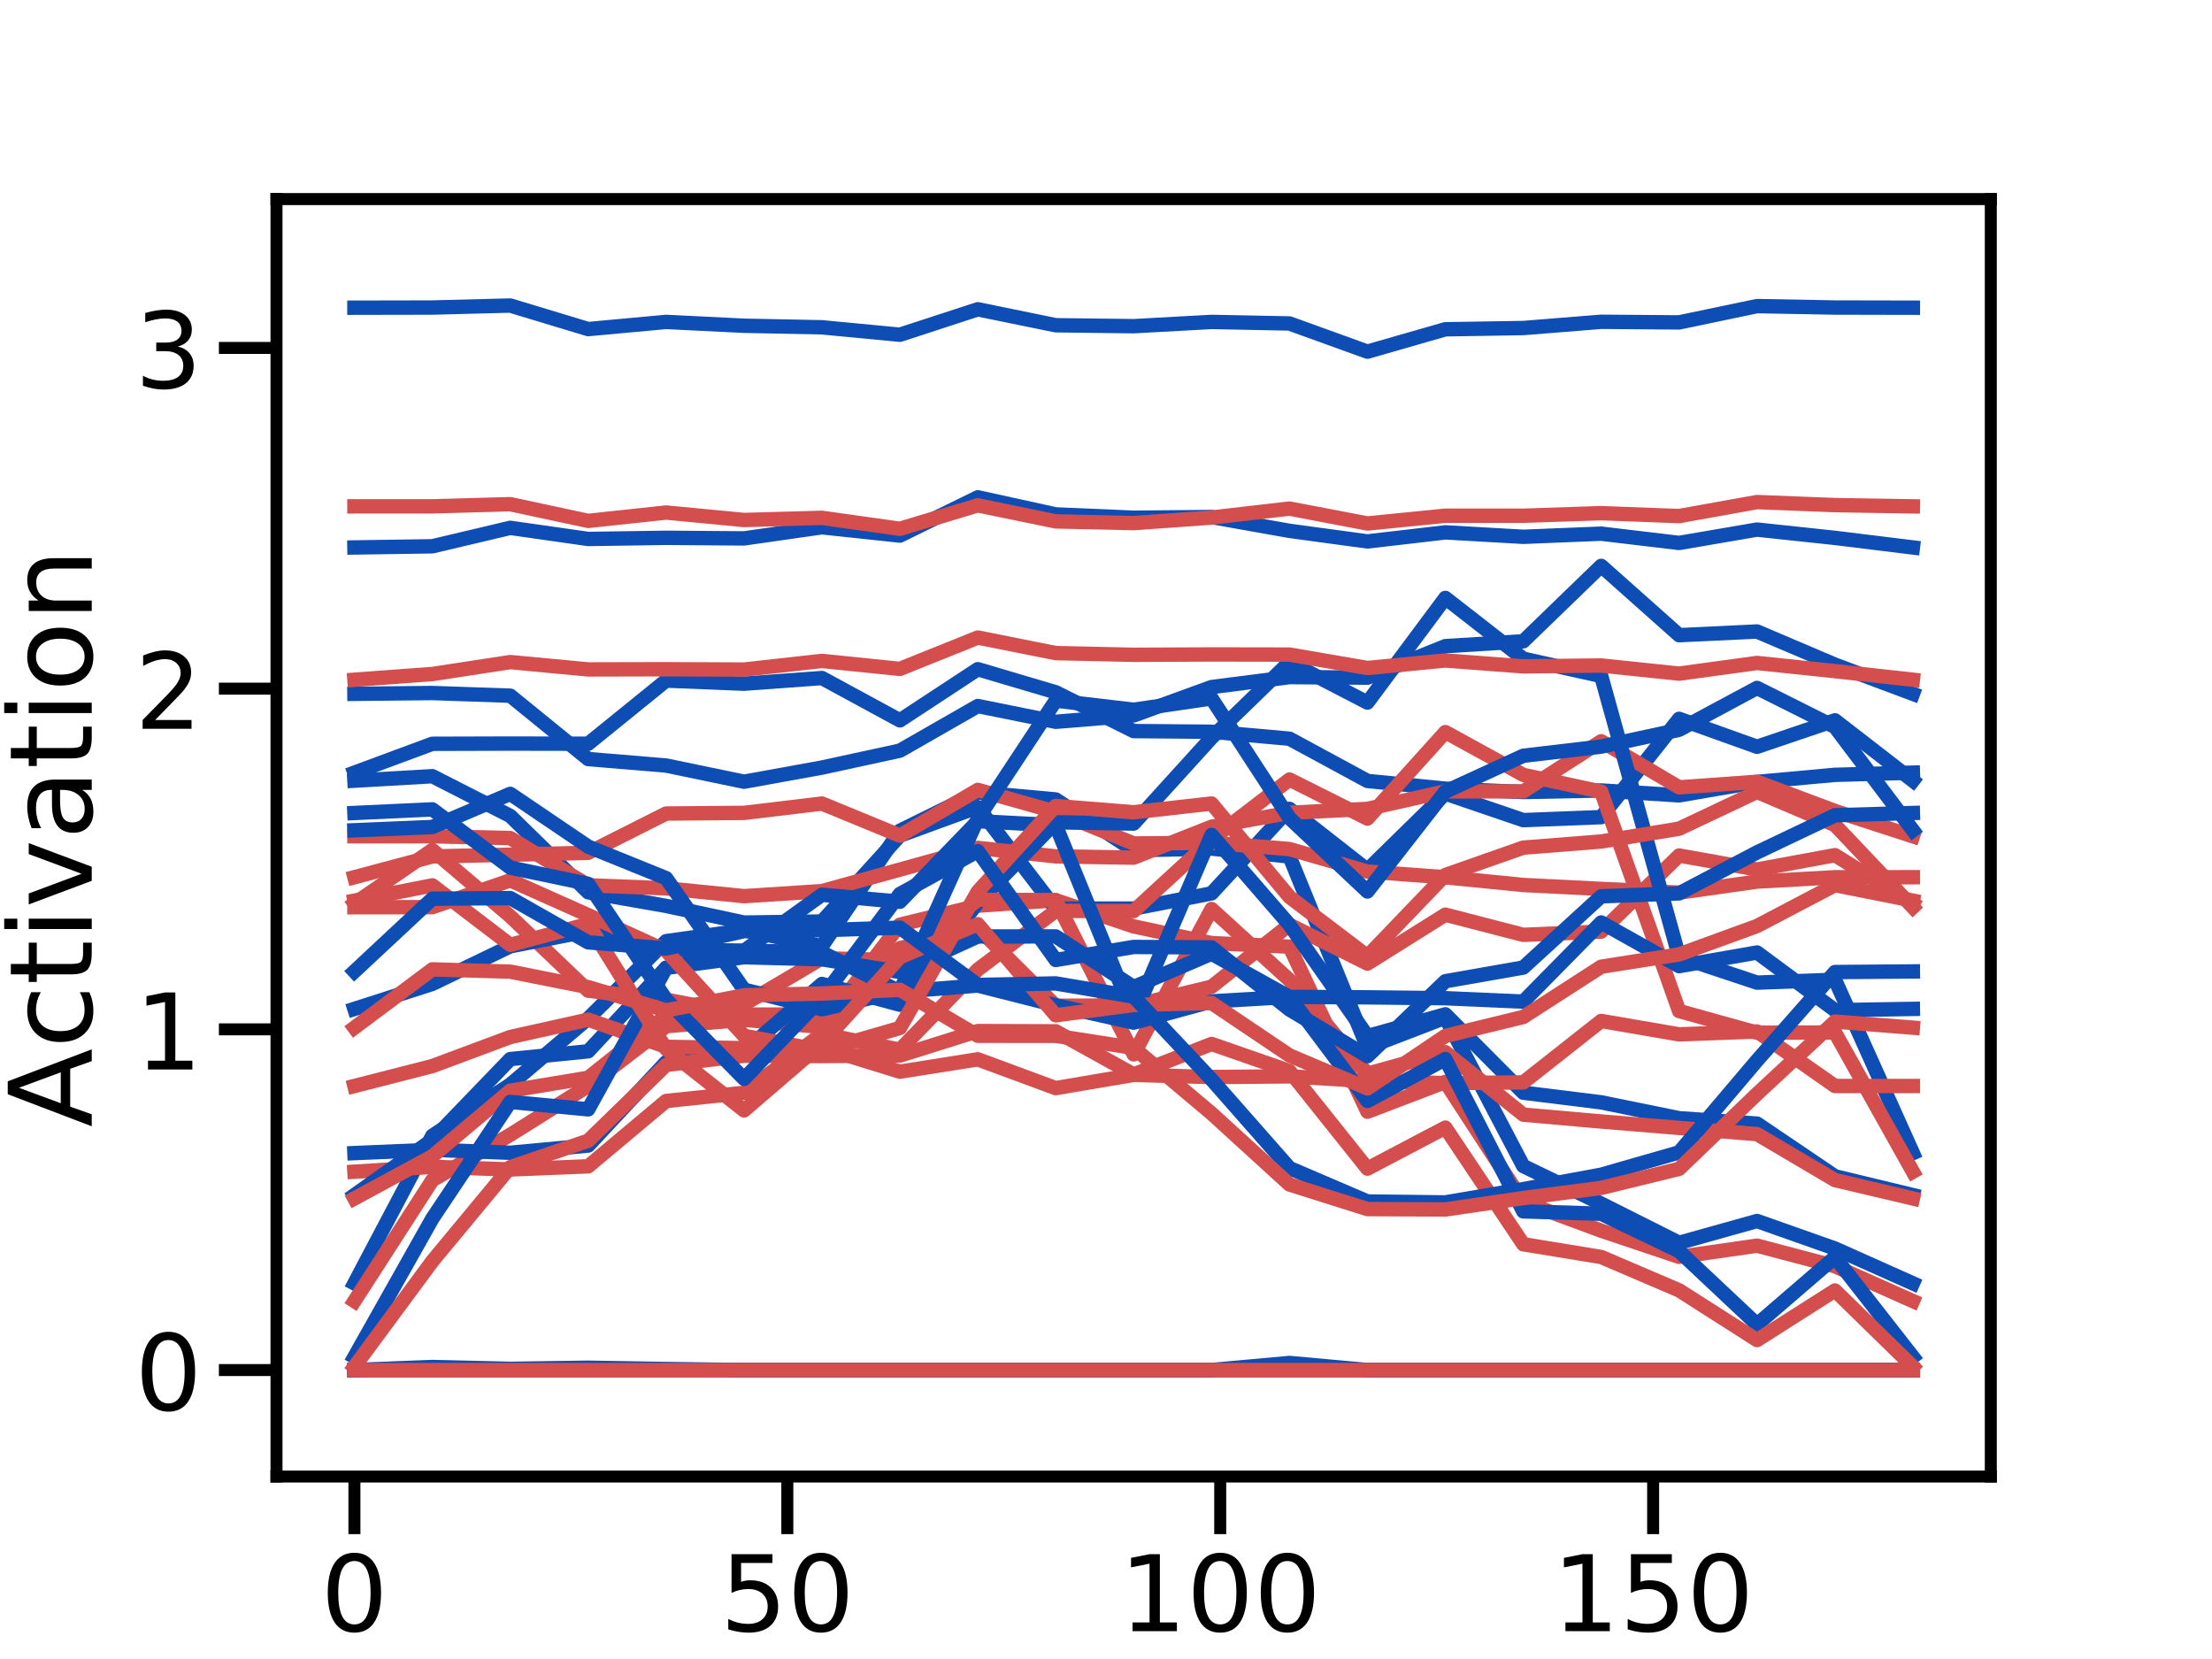 <?xml version="1.0" encoding="utf-8" standalone="no"?>
<!DOCTYPE svg PUBLIC "-//W3C//DTD SVG 1.1//EN"
  "http://www.w3.org/Graphics/SVG/1.1/DTD/svg11.dtd">
<!-- Created with matplotlib (https://matplotlib.org/) -->
<svg height="345.6pt" version="1.1" viewBox="0 0 460.8 345.6" width="460.8pt" xmlns="http://www.w3.org/2000/svg" xmlns:xlink="http://www.w3.org/1999/xlink">
 <defs>
  <style type="text/css">
*{stroke-linecap:butt;stroke-linejoin:round;}
  </style>
 </defs>
 <g id="figure_1">
  <g id="patch_1">
   <path d="M 0 345.6 
L 460.8 345.6 
L 460.8 0 
L 0 0 
z
" style="fill:#ffffff;"/>
  </g>
  <g id="axes_1">
   <g id="patch_2">
    <path d="M 57.6 307.584 
L 414.72 307.584 
L 414.72 41.472 
L 57.6 41.472 
z
" style="fill:#ffffff;"/>
   </g>
   <g id="matplotlib.axis_1">
    <g id="xtick_1">
     <g id="line2d_1">
      <defs>
       <path d="M 0 0 
L 0 12 
" id="m7006203d0a" style="stroke:#000000;stroke-width:2.5;"/>
      </defs>
      <g>
       <use style="stroke:#000000;stroke-width:2.5;" x="73.833" xlink:href="#m7006203d0a" y="307.584"/>
      </g>
     </g>
     <g id="text_1">
      <!-- 0 -->
      <defs>
       <path d="M 31.781 66.406 
Q 24.172 66.406 20.328 58.906 
Q 16.5 51.422 16.5 36.375 
Q 16.5 21.391 20.328 13.891 
Q 24.172 6.391 31.781 6.391 
Q 39.453 6.391 43.281 13.891 
Q 47.125 21.391 47.125 36.375 
Q 47.125 51.422 43.281 58.906 
Q 39.453 66.406 31.781 66.406 
z
M 31.781 74.219 
Q 44.047 74.219 50.516 64.516 
Q 56.984 54.828 56.984 36.375 
Q 56.984 17.969 50.516 8.266 
Q 44.047 -1.422 31.781 -1.422 
Q 19.531 -1.422 13.062 8.266 
Q 6.594 17.969 6.594 36.375 
Q 6.594 54.828 13.062 64.516 
Q 19.531 74.219 31.781 74.219 
z
" id="DejaVuSans-48"/>
      </defs>
      <g transform="translate(66.834 339.801)scale(0.22 -0.22)">
       <use xlink:href="#DejaVuSans-48"/>
      </g>
     </g>
    </g>
    <g id="xtick_2">
     <g id="line2d_2">
      <g>
       <use style="stroke:#000000;stroke-width:2.5;" x="164.015" xlink:href="#m7006203d0a" y="307.584"/>
      </g>
     </g>
     <g id="text_2">
      <!-- 50 -->
      <defs>
       <path d="M 10.797 72.906 
L 49.516 72.906 
L 49.516 64.594 
L 19.828 64.594 
L 19.828 46.734 
Q 21.969 47.469 24.109 47.828 
Q 26.266 48.188 28.422 48.188 
Q 40.625 48.188 47.75 41.5 
Q 54.891 34.812 54.891 23.391 
Q 54.891 11.625 47.562 5.094 
Q 40.234 -1.422 26.906 -1.422 
Q 22.312 -1.422 17.547 -0.641 
Q 12.797 0.141 7.719 1.703 
L 7.719 11.625 
Q 12.109 9.234 16.797 8.062 
Q 21.484 6.891 26.703 6.891 
Q 35.156 6.891 40.078 11.328 
Q 45.016 15.766 45.016 23.391 
Q 45.016 31 40.078 35.438 
Q 35.156 39.891 26.703 39.891 
Q 22.75 39.891 18.812 39.016 
Q 14.891 38.141 10.797 36.281 
z
" id="DejaVuSans-53"/>
      </defs>
      <g transform="translate(150.017 339.801)scale(0.22 -0.22)">
       <use xlink:href="#DejaVuSans-53"/>
       <use x="63.623" xlink:href="#DejaVuSans-48"/>
      </g>
     </g>
    </g>
    <g id="xtick_3">
     <g id="line2d_3">
      <g>
       <use style="stroke:#000000;stroke-width:2.5;" x="254.196" xlink:href="#m7006203d0a" y="307.584"/>
      </g>
     </g>
     <g id="text_3">
      <!-- 100 -->
      <defs>
       <path d="M 12.406 8.297 
L 28.516 8.297 
L 28.516 63.922 
L 10.984 60.406 
L 10.984 69.391 
L 28.422 72.906 
L 38.281 72.906 
L 38.281 8.297 
L 54.391 8.297 
L 54.391 0 
L 12.406 0 
z
" id="DejaVuSans-49"/>
      </defs>
      <g transform="translate(233.2 339.801)scale(0.22 -0.22)">
       <use xlink:href="#DejaVuSans-49"/>
       <use x="63.623" xlink:href="#DejaVuSans-48"/>
       <use x="127.246" xlink:href="#DejaVuSans-48"/>
      </g>
     </g>
    </g>
    <g id="xtick_4">
     <g id="line2d_4">
      <g>
       <use style="stroke:#000000;stroke-width:2.5;" x="344.378" xlink:href="#m7006203d0a" y="307.584"/>
      </g>
     </g>
     <g id="text_4">
      <!-- 150 -->
      <g transform="translate(323.382 339.801)scale(0.22 -0.22)">
       <use xlink:href="#DejaVuSans-49"/>
       <use x="63.623" xlink:href="#DejaVuSans-53"/>
       <use x="127.246" xlink:href="#DejaVuSans-48"/>
      </g>
     </g>
    </g>
    <g id="text_5">
     <!-- Degrees -->
     <defs>
      <path d="M 19.672 64.797 
L 19.672 8.109 
L 31.594 8.109 
Q 46.688 8.109 53.688 14.938 
Q 60.688 21.781 60.688 36.531 
Q 60.688 51.172 53.688 57.984 
Q 46.688 64.797 31.594 64.797 
z
M 9.812 72.906 
L 30.078 72.906 
Q 51.266 72.906 61.172 64.094 
Q 71.094 55.281 71.094 36.531 
Q 71.094 17.672 61.125 8.828 
Q 51.172 0 30.078 0 
L 9.812 0 
z
" id="DejaVuSans-68"/>
      <path d="M 56.203 29.594 
L 56.203 25.203 
L 14.891 25.203 
Q 15.484 15.922 20.484 11.062 
Q 25.484 6.203 34.422 6.203 
Q 39.594 6.203 44.453 7.469 
Q 49.312 8.734 54.109 11.281 
L 54.109 2.781 
Q 49.266 0.734 44.188 -0.344 
Q 39.109 -1.422 33.891 -1.422 
Q 20.797 -1.422 13.156 6.188 
Q 5.516 13.812 5.516 26.812 
Q 5.516 40.234 12.766 48.109 
Q 20.016 56 32.328 56 
Q 43.359 56 49.781 48.891 
Q 56.203 41.797 56.203 29.594 
z
M 47.219 32.234 
Q 47.125 39.594 43.094 43.984 
Q 39.062 48.391 32.422 48.391 
Q 24.906 48.391 20.391 44.141 
Q 15.875 39.891 15.188 32.172 
z
" id="DejaVuSans-101"/>
      <path d="M 45.406 27.984 
Q 45.406 37.75 41.375 43.109 
Q 37.359 48.484 30.078 48.484 
Q 22.859 48.484 18.828 43.109 
Q 14.797 37.75 14.797 27.984 
Q 14.797 18.266 18.828 12.891 
Q 22.859 7.516 30.078 7.516 
Q 37.359 7.516 41.375 12.891 
Q 45.406 18.266 45.406 27.984 
z
M 54.391 6.781 
Q 54.391 -7.172 48.188 -13.984 
Q 42 -20.797 29.203 -20.797 
Q 24.469 -20.797 20.266 -20.094 
Q 16.062 -19.391 12.109 -17.922 
L 12.109 -9.188 
Q 16.062 -11.328 19.922 -12.344 
Q 23.781 -13.375 27.781 -13.375 
Q 36.625 -13.375 41.016 -8.766 
Q 45.406 -4.156 45.406 5.172 
L 45.406 9.625 
Q 42.625 4.781 38.281 2.391 
Q 33.938 0 27.875 0 
Q 17.828 0 11.672 7.656 
Q 5.516 15.328 5.516 27.984 
Q 5.516 40.672 11.672 48.328 
Q 17.828 56 27.875 56 
Q 33.938 56 38.281 53.609 
Q 42.625 51.219 45.406 46.391 
L 45.406 54.688 
L 54.391 54.688 
z
" id="DejaVuSans-103"/>
      <path d="M 41.109 46.297 
Q 39.594 47.172 37.812 47.578 
Q 36.031 48 33.891 48 
Q 26.266 48 22.188 43.047 
Q 18.109 38.094 18.109 28.812 
L 18.109 0 
L 9.078 0 
L 9.078 54.688 
L 18.109 54.688 
L 18.109 46.188 
Q 20.953 51.172 25.484 53.578 
Q 30.031 56 36.531 56 
Q 37.453 56 38.578 55.875 
Q 39.703 55.766 41.062 55.516 
z
" id="DejaVuSans-114"/>
      <path d="M 44.281 53.078 
L 44.281 44.578 
Q 40.484 46.531 36.375 47.5 
Q 32.281 48.484 27.875 48.484 
Q 21.188 48.484 17.844 46.438 
Q 14.5 44.391 14.5 40.281 
Q 14.5 37.156 16.891 35.375 
Q 19.281 33.594 26.516 31.984 
L 29.594 31.297 
Q 39.156 29.25 43.188 25.516 
Q 47.219 21.781 47.219 15.094 
Q 47.219 7.469 41.188 3.016 
Q 35.156 -1.422 24.609 -1.422 
Q 20.219 -1.422 15.453 -0.562 
Q 10.688 0.297 5.422 2 
L 5.422 11.281 
Q 10.406 8.688 15.234 7.391 
Q 20.062 6.109 24.812 6.109 
Q 31.156 6.109 34.562 8.281 
Q 37.984 10.453 37.984 14.406 
Q 37.984 18.062 35.516 20.016 
Q 33.062 21.969 24.703 23.781 
L 21.578 24.516 
Q 13.234 26.266 9.516 29.906 
Q 5.812 33.547 5.812 39.891 
Q 5.812 47.609 11.281 51.797 
Q 16.75 56 26.812 56 
Q 31.781 56 36.172 55.266 
Q 40.578 54.547 44.281 53.078 
z
" id="DejaVuSans-115"/>
     </defs>
     <g transform="translate(185.97 366.612)scale(0.24 -0.24)">
      <use xlink:href="#DejaVuSans-68"/>
      <use x="77.002" xlink:href="#DejaVuSans-101"/>
      <use x="138.525" xlink:href="#DejaVuSans-103"/>
      <use x="202.002" xlink:href="#DejaVuSans-114"/>
      <use x="243.084" xlink:href="#DejaVuSans-101"/>
      <use x="304.607" xlink:href="#DejaVuSans-101"/>
      <use x="366.131" xlink:href="#DejaVuSans-115"/>
     </g>
    </g>
   </g>
   <g id="matplotlib.axis_2">
    <g id="ytick_1">
     <g id="line2d_5">
      <defs>
       <path d="M 0 0 
L -12 0 
" id="mac87162393" style="stroke:#000000;stroke-width:2.5;"/>
      </defs>
      <g>
       <use style="stroke:#000000;stroke-width:2.5;" x="57.6" xlink:href="#mac87162393" y="285.408"/>
      </g>
     </g>
     <g id="text_6">
      <!-- 0 -->
      <g transform="translate(28.102 293.766)scale(0.22 -0.22)">
       <use xlink:href="#DejaVuSans-48"/>
      </g>
     </g>
    </g>
    <g id="ytick_2">
     <g id="line2d_6">
      <g>
       <use style="stroke:#000000;stroke-width:2.5;" x="57.6" xlink:href="#mac87162393" y="214.431"/>
      </g>
     </g>
     <g id="text_7">
      <!-- 1 -->
      <g transform="translate(28.102 222.79)scale(0.22 -0.22)">
       <use xlink:href="#DejaVuSans-49"/>
      </g>
     </g>
    </g>
    <g id="ytick_3">
     <g id="line2d_7">
      <g>
       <use style="stroke:#000000;stroke-width:2.5;" x="57.6" xlink:href="#mac87162393" y="143.455"/>
      </g>
     </g>
     <g id="text_8">
      <!-- 2 -->
      <defs>
       <path d="M 19.188 8.297 
L 53.609 8.297 
L 53.609 0 
L 7.328 0 
L 7.328 8.297 
Q 12.938 14.109 22.625 23.891 
Q 32.328 33.688 34.812 36.531 
Q 39.547 41.844 41.422 45.531 
Q 43.312 49.219 43.312 52.781 
Q 43.312 58.594 39.234 62.25 
Q 35.156 65.922 28.609 65.922 
Q 23.969 65.922 18.812 64.312 
Q 13.672 62.703 7.812 59.422 
L 7.812 69.391 
Q 13.766 71.781 18.938 73 
Q 24.125 74.219 28.422 74.219 
Q 39.75 74.219 46.484 68.547 
Q 53.219 62.891 53.219 53.422 
Q 53.219 48.922 51.531 44.891 
Q 49.859 40.875 45.406 35.406 
Q 44.188 33.984 37.641 27.219 
Q 31.109 20.453 19.188 8.297 
z
" id="DejaVuSans-50"/>
      </defs>
      <g transform="translate(28.102 151.813)scale(0.22 -0.22)">
       <use xlink:href="#DejaVuSans-50"/>
      </g>
     </g>
    </g>
    <g id="ytick_4">
     <g id="line2d_8">
      <g>
       <use style="stroke:#000000;stroke-width:2.5;" x="57.6" xlink:href="#mac87162393" y="72.478"/>
      </g>
     </g>
     <g id="text_9">
      <!-- 3 -->
      <defs>
       <path d="M 40.578 39.312 
Q 47.656 37.797 51.625 33 
Q 55.609 28.219 55.609 21.188 
Q 55.609 10.406 48.188 4.484 
Q 40.766 -1.422 27.094 -1.422 
Q 22.516 -1.422 17.656 -0.516 
Q 12.797 0.391 7.625 2.203 
L 7.625 11.719 
Q 11.719 9.328 16.594 8.109 
Q 21.484 6.891 26.812 6.891 
Q 36.078 6.891 40.938 10.547 
Q 45.797 14.203 45.797 21.188 
Q 45.797 27.641 41.281 31.266 
Q 36.766 34.906 28.719 34.906 
L 20.219 34.906 
L 20.219 43.016 
L 29.109 43.016 
Q 36.375 43.016 40.234 45.922 
Q 44.094 48.828 44.094 54.297 
Q 44.094 59.906 40.109 62.906 
Q 36.141 65.922 28.719 65.922 
Q 24.656 65.922 20.016 65.031 
Q 15.375 64.156 9.812 62.312 
L 9.812 71.094 
Q 15.438 72.656 20.344 73.438 
Q 25.25 74.219 29.594 74.219 
Q 40.828 74.219 47.359 69.109 
Q 53.906 64.016 53.906 55.328 
Q 53.906 49.266 50.438 45.094 
Q 46.969 40.922 40.578 39.312 
z
" id="DejaVuSans-51"/>
      </defs>
      <g transform="translate(28.102 80.836)scale(0.22 -0.22)">
       <use xlink:href="#DejaVuSans-51"/>
      </g>
     </g>
    </g>
    <g id="text_10">
     <!-- Activation -->
     <defs>
      <path d="M 34.188 63.188 
L 20.797 26.906 
L 47.609 26.906 
z
M 28.609 72.906 
L 39.797 72.906 
L 67.578 0 
L 57.328 0 
L 50.688 18.703 
L 17.828 18.703 
L 11.188 0 
L 0.781 0 
z
" id="DejaVuSans-65"/>
      <path d="M 48.781 52.594 
L 48.781 44.188 
Q 44.969 46.297 41.141 47.344 
Q 37.312 48.391 33.406 48.391 
Q 24.656 48.391 19.812 42.844 
Q 14.984 37.312 14.984 27.297 
Q 14.984 17.281 19.812 11.734 
Q 24.656 6.203 33.406 6.203 
Q 37.312 6.203 41.141 7.25 
Q 44.969 8.297 48.781 10.406 
L 48.781 2.094 
Q 45.016 0.344 40.984 -0.531 
Q 36.969 -1.422 32.422 -1.422 
Q 20.062 -1.422 12.781 6.344 
Q 5.516 14.109 5.516 27.297 
Q 5.516 40.672 12.859 48.328 
Q 20.219 56 33.016 56 
Q 37.156 56 41.109 55.141 
Q 45.062 54.297 48.781 52.594 
z
" id="DejaVuSans-99"/>
      <path d="M 18.312 70.219 
L 18.312 54.688 
L 36.812 54.688 
L 36.812 47.703 
L 18.312 47.703 
L 18.312 18.016 
Q 18.312 11.328 20.141 9.422 
Q 21.969 7.516 27.594 7.516 
L 36.812 7.516 
L 36.812 0 
L 27.594 0 
Q 17.188 0 13.234 3.875 
Q 9.281 7.766 9.281 18.016 
L 9.281 47.703 
L 2.688 47.703 
L 2.688 54.688 
L 9.281 54.688 
L 9.281 70.219 
z
" id="DejaVuSans-116"/>
      <path d="M 9.422 54.688 
L 18.406 54.688 
L 18.406 0 
L 9.422 0 
z
M 9.422 75.984 
L 18.406 75.984 
L 18.406 64.594 
L 9.422 64.594 
z
" id="DejaVuSans-105"/>
      <path d="M 2.984 54.688 
L 12.5 54.688 
L 29.594 8.797 
L 46.688 54.688 
L 56.203 54.688 
L 35.688 0 
L 23.484 0 
z
" id="DejaVuSans-118"/>
      <path d="M 34.281 27.484 
Q 23.391 27.484 19.188 25 
Q 14.984 22.516 14.984 16.5 
Q 14.984 11.719 18.141 8.906 
Q 21.297 6.109 26.703 6.109 
Q 34.188 6.109 38.703 11.406 
Q 43.219 16.703 43.219 25.484 
L 43.219 27.484 
z
M 52.203 31.203 
L 52.203 0 
L 43.219 0 
L 43.219 8.297 
Q 40.141 3.328 35.547 0.953 
Q 30.953 -1.422 24.312 -1.422 
Q 15.922 -1.422 10.953 3.297 
Q 6 8.016 6 15.922 
Q 6 25.141 12.172 29.828 
Q 18.359 34.516 30.609 34.516 
L 43.219 34.516 
L 43.219 35.406 
Q 43.219 41.609 39.141 45 
Q 35.062 48.391 27.688 48.391 
Q 23 48.391 18.547 47.266 
Q 14.109 46.141 10.016 43.891 
L 10.016 52.203 
Q 14.938 54.109 19.578 55.047 
Q 24.219 56 28.609 56 
Q 40.484 56 46.344 49.844 
Q 52.203 43.703 52.203 31.203 
z
" id="DejaVuSans-97"/>
      <path d="M 30.609 48.391 
Q 23.391 48.391 19.188 42.75 
Q 14.984 37.109 14.984 27.297 
Q 14.984 17.484 19.156 11.844 
Q 23.344 6.203 30.609 6.203 
Q 37.797 6.203 41.984 11.859 
Q 46.188 17.531 46.188 27.297 
Q 46.188 37.016 41.984 42.703 
Q 37.797 48.391 30.609 48.391 
z
M 30.609 56 
Q 42.328 56 49.016 48.375 
Q 55.719 40.766 55.719 27.297 
Q 55.719 13.875 49.016 6.219 
Q 42.328 -1.422 30.609 -1.422 
Q 18.844 -1.422 12.172 6.219 
Q 5.516 13.875 5.516 27.297 
Q 5.516 40.766 12.172 48.375 
Q 18.844 56 30.609 56 
z
" id="DejaVuSans-111"/>
      <path d="M 54.891 33.016 
L 54.891 0 
L 45.906 0 
L 45.906 32.719 
Q 45.906 40.484 42.875 44.328 
Q 39.844 48.188 33.797 48.188 
Q 26.516 48.188 22.312 43.547 
Q 18.109 38.922 18.109 30.906 
L 18.109 0 
L 9.078 0 
L 9.078 54.688 
L 18.109 54.688 
L 18.109 46.188 
Q 21.344 51.125 25.703 53.562 
Q 30.078 56 35.797 56 
Q 45.219 56 50.047 50.172 
Q 54.891 44.344 54.891 33.016 
z
" id="DejaVuSans-110"/>
     </defs>
     <g transform="translate(19.111 234.813)rotate(-90)scale(0.24 -0.24)">
      <use xlink:href="#DejaVuSans-65"/>
      <use x="68.393" xlink:href="#DejaVuSans-99"/>
      <use x="123.373" xlink:href="#DejaVuSans-116"/>
      <use x="162.582" xlink:href="#DejaVuSans-105"/>
      <use x="190.365" xlink:href="#DejaVuSans-118"/>
      <use x="249.545" xlink:href="#DejaVuSans-97"/>
      <use x="310.824" xlink:href="#DejaVuSans-116"/>
      <use x="350.033" xlink:href="#DejaVuSans-105"/>
      <use x="377.816" xlink:href="#DejaVuSans-111"/>
      <use x="438.998" xlink:href="#DejaVuSans-110"/>
     </g>
    </g>
   </g>
   <g id="line2d_9">
    <path clip-path="url(#p48666e85df)" d="M 73.833 267.347 
L 90.065 236.595 
L 106.298 225.933 
L 122.531 212.165 
L 138.764 196.058 
L 154.996 193.783 
L 171.229 197.096 
L 187.462 173.059 
L 203.695 165.07 
L 219.927 166.544 
L 236.16 177.122 
L 252.393 176.776 
L 268.625 178.423 
L 284.858 218.229 
L 301.091 211.983 
L 317.324 242.912 
L 333.556 250.741 
L 349.789 258.9 
L 366.022 254.358 
L 382.255 260.093 
L 398.487 267.347 
" style="fill:none;stroke:#0e4db3;stroke-linecap:square;stroke-width:3;"/>
   </g>
   <g id="line2d_10">
    <path clip-path="url(#p48666e85df)" d="M 73.833 271.037 
L 90.065 245.852 
L 106.298 236.391 
L 122.531 226.213 
L 138.764 213.777 
L 154.996 212.438 
L 171.229 213.95 
L 187.462 192.632 
L 203.695 188.668 
L 219.927 187.538 
L 236.16 192.983 
L 252.393 196.464 
L 268.625 197.206 
L 284.858 231.588 
L 301.091 225.391 
L 317.324 250.363 
L 333.556 256.375 
L 349.789 261.825 
L 366.022 259.494 
L 382.255 263.784 
L 398.487 271.037 
" style="fill:none;stroke:#d44e4e;stroke-linecap:square;stroke-width:3;"/>
   </g>
   <g id="line2d_11">
    <path clip-path="url(#p48666e85df)" d="M 73.833 162.63 
L 90.065 161.697 
L 106.298 169.973 
L 122.531 185.881 
L 138.764 188.714 
L 154.996 192.188 
L 171.229 191.967 
L 187.462 174.066 
L 203.695 168.136 
L 219.927 189.285 
L 236.16 189.27 
L 252.393 186.104 
L 268.625 168.502 
L 284.858 181.225 
L 301.091 165.309 
L 317.324 170.847 
L 333.556 170.227 
L 349.789 149.748 
L 366.022 155.566 
L 382.255 150.06 
L 398.487 162.63 
" style="fill:none;stroke:#0e4db3;stroke-linecap:square;stroke-width:3;"/>
   </g>
   <g id="line2d_12">
    <path clip-path="url(#p48666e85df)" d="M 73.833 188.22 
L 90.065 177.065 
L 106.298 190.88 
L 122.531 206.384 
L 138.764 208.249 
L 154.996 211.35 
L 171.229 211.346 
L 187.462 197.53 
L 203.695 193.331 
L 219.927 209.515 
L 236.16 209.457 
L 252.393 205.547 
L 268.625 192.647 
L 284.858 200.729 
L 301.091 190.543 
L 317.324 194.746 
L 333.556 194.07 
L 349.789 178.216 
L 366.022 181.136 
L 382.255 178.146 
L 398.487 188.22 
" style="fill:none;stroke:#d44e4e;stroke-linecap:square;stroke-width:3;"/>
   </g>
   <g id="line2d_13">
    <path clip-path="url(#p48666e85df)" d="M 73.833 160.958 
L 90.065 154.947 
L 106.298 154.899 
L 122.531 154.932 
L 138.764 141.774 
L 154.996 142.426 
L 171.229 141.249 
L 187.462 150.065 
L 203.695 139.405 
L 219.927 144.215 
L 236.16 152.297 
L 252.393 152.437 
L 268.625 153.888 
L 284.858 162.683 
L 301.091 164.296 
L 317.324 164.993 
L 333.556 164.669 
L 349.789 165.691 
L 366.022 162.89 
L 382.255 161.413 
L 398.487 160.958 
" style="fill:none;stroke:#0e4db3;stroke-linecap:square;stroke-width:3;"/>
   </g>
   <g id="line2d_14">
    <path clip-path="url(#p48666e85df)" d="M 73.833 182.74 
L 90.065 178.411 
L 106.298 178.049 
L 122.531 177.655 
L 138.764 169.474 
L 154.996 169.339 
L 171.229 167.395 
L 187.462 174.074 
L 203.695 164.55 
L 219.927 169.129 
L 236.16 175.712 
L 252.393 175.56 
L 268.625 176.875 
L 284.858 181.565 
L 301.091 182.753 
L 317.324 184.359 
L 333.556 185.174 
L 349.789 185.948 
L 366.022 183.648 
L 382.255 182.749 
L 398.487 182.74 
" style="fill:none;stroke:#d44e4e;stroke-linecap:square;stroke-width:3;"/>
   </g>
   <g id="line2d_15">
    <path clip-path="url(#p48666e85df)" d="M 73.833 144.538 
L 90.065 144.371 
L 106.298 144.924 
L 122.531 158.127 
L 138.764 159.474 
L 154.996 162.843 
L 171.229 159.899 
L 187.462 156.374 
L 203.695 147.077 
L 219.927 150.362 
L 236.16 149.035 
L 252.393 143.127 
L 268.625 141.051 
L 284.858 141.165 
L 301.091 134.607 
L 317.324 133.591 
L 333.556 117.882 
L 349.789 132.321 
L 366.022 131.554 
L 382.255 138.464 
L 398.487 144.538 
" style="fill:none;stroke:#0e4db3;stroke-linecap:square;stroke-width:3;"/>
   </g>
   <g id="line2d_16">
    <path clip-path="url(#p48666e85df)" d="M 73.833 174.212 
L 90.065 174.206 
L 106.298 174.586 
L 122.531 184.418 
L 138.764 185.061 
L 154.996 186.688 
L 171.229 185.634 
L 187.462 181.158 
L 203.695 176.633 
L 219.927 178.402 
L 236.16 178.661 
L 252.393 172.222 
L 268.625 169.316 
L 284.858 168.506 
L 301.091 164.858 
L 317.324 164.855 
L 333.556 154.415 
L 349.789 164.018 
L 366.022 162.857 
L 382.255 168.943 
L 398.487 174.212 
" style="fill:none;stroke:#d44e4e;stroke-linecap:square;stroke-width:3;"/>
   </g>
   <g id="line2d_17">
    <path clip-path="url(#p48666e85df)" d="M 73.833 240.212 
L 90.065 239.521 
L 106.298 240.142 
L 122.531 238.639 
L 138.764 221.265 
L 154.996 219.013 
L 171.229 204.973 
L 187.462 209.298 
L 203.695 188.019 
L 219.927 171.299 
L 236.16 171.562 
L 252.393 153.691 
L 268.625 137.944 
L 284.858 146.354 
L 301.091 124.56 
L 317.324 137.225 
L 333.556 140.817 
L 349.789 199.295 
L 366.022 204.7 
L 382.255 204.103 
L 398.487 240.212 
" style="fill:none;stroke:#0e4db3;stroke-linecap:square;stroke-width:3;"/>
   </g>
   <g id="line2d_18">
    <path clip-path="url(#p48666e85df)" d="M 73.833 244.085 
L 90.065 243.075 
L 106.298 243.62 
L 122.531 242.964 
L 138.764 229.358 
L 154.996 227.654 
L 171.229 215.363 
L 187.462 218.675 
L 203.695 201.979 
L 219.927 189.754 
L 236.16 189.787 
L 252.393 174.859 
L 268.625 162.392 
L 284.858 170.527 
L 301.091 152.511 
L 317.324 161.423 
L 333.556 164.913 
L 349.789 210.617 
L 366.022 215.131 
L 382.255 215.086 
L 398.487 244.085 
" style="fill:none;stroke:#d44e4e;stroke-linecap:square;stroke-width:3;"/>
   </g>
   <g id="line2d_19">
    <path clip-path="url(#p48666e85df)" d="M 73.833 285.408 
L 90.065 285.408 
L 106.298 285.408 
L 122.531 285.408 
L 138.764 285.408 
L 154.996 285.408 
L 171.229 285.408 
L 187.462 285.408 
L 203.695 285.408 
L 219.927 285.408 
L 236.16 285.408 
L 252.393 285.408 
L 268.625 285.408 
L 284.858 285.408 
L 301.091 285.408 
L 317.324 285.408 
L 333.556 285.408 
L 349.789 285.408 
L 366.022 285.408 
L 382.255 285.408 
L 398.487 285.408 
" style="fill:none;stroke:#0e4db3;stroke-linecap:square;stroke-width:3;"/>
   </g>
   <g id="line2d_20">
    <path clip-path="url(#p48666e85df)" d="M 73.833 285.408 
L 90.065 285.408 
L 106.298 285.408 
L 122.531 285.408 
L 138.764 285.408 
L 154.996 285.408 
L 171.229 285.408 
L 187.462 285.408 
L 203.695 285.408 
L 219.927 285.408 
L 236.16 285.408 
L 252.393 285.408 
L 268.625 285.408 
L 284.858 285.408 
L 301.091 285.408 
L 317.324 285.408 
L 333.556 285.408 
L 349.789 285.408 
L 366.022 285.408 
L 382.255 285.408 
L 398.487 285.408 
" style="fill:none;stroke:#d44e4e;stroke-linecap:square;stroke-width:3;"/>
   </g>
   <g id="line2d_21">
    <path clip-path="url(#p48666e85df)" d="M 73.833 285.408 
L 90.065 284.774 
L 106.298 285.155 
L 122.531 284.923 
L 138.764 285.195 
L 154.996 285.408 
L 171.229 285.408 
L 187.462 285.408 
L 203.695 285.408 
L 219.927 285.408 
L 236.16 285.408 
L 252.393 285.408 
L 268.625 283.933 
L 284.858 285.408 
L 301.091 285.408 
L 317.324 285.408 
L 333.556 285.408 
L 349.789 285.408 
L 366.022 285.408 
L 382.255 285.408 
L 398.487 285.408 
" style="fill:none;stroke:#0e4db3;stroke-linecap:square;stroke-width:3;"/>
   </g>
   <g id="line2d_22">
    <path clip-path="url(#p48666e85df)" d="M 73.833 285.408 
L 90.065 285.408 
L 106.298 285.408 
L 122.531 285.408 
L 138.764 285.408 
L 154.996 285.408 
L 171.229 285.408 
L 187.462 285.408 
L 203.695 285.408 
L 219.927 285.408 
L 236.16 285.408 
L 252.393 285.408 
L 268.625 285.408 
L 284.858 285.408 
L 301.091 285.408 
L 317.324 285.408 
L 333.556 285.408 
L 349.789 285.408 
L 366.022 285.408 
L 382.255 285.408 
L 398.487 285.408 
" style="fill:none;stroke:#d44e4e;stroke-linecap:square;stroke-width:3;"/>
   </g>
   <g id="line2d_23">
    <path clip-path="url(#p48666e85df)" d="M 73.833 248.964 
L 90.065 237.468 
L 106.298 220.625 
L 122.531 219.003 
L 138.764 201.597 
L 154.996 198.066 
L 171.229 186.392 
L 187.462 187.853 
L 203.695 171.066 
L 219.927 171.92 
L 236.16 211.77 
L 252.393 173.94 
L 268.625 192.658 
L 284.858 215.841 
L 301.091 211.302 
L 317.324 227.626 
L 333.556 229.64 
L 349.789 232.949 
L 366.022 234.069 
L 382.255 245.05 
L 398.487 248.964 
" style="fill:none;stroke:#0e4db3;stroke-linecap:square;stroke-width:3;"/>
   </g>
   <g id="line2d_24">
    <path clip-path="url(#p48666e85df)" d="M 73.833 249.661 
L 90.065 240.864 
L 106.298 227.218 
L 122.531 224.521 
L 138.764 211.566 
L 154.996 209.211 
L 171.229 199.627 
L 187.462 200.034 
L 203.695 187.453 
L 219.927 187.51 
L 236.16 219.644 
L 252.393 189.373 
L 268.625 204.173 
L 284.858 223.67 
L 301.091 219.192 
L 317.324 232.201 
L 333.556 233.63 
L 349.789 234.965 
L 366.022 236.255 
L 382.255 245.835 
L 398.487 249.661 
" style="fill:none;stroke:#d44e4e;stroke-linecap:square;stroke-width:3;"/>
   </g>
   <g id="line2d_25">
    <path clip-path="url(#p48666e85df)" d="M 73.833 210.174 
L 90.065 204.965 
L 106.298 197.129 
L 122.531 193.963 
L 138.764 197.823 
L 154.996 198.035 
L 171.229 198.408 
L 187.462 206.577 
L 203.695 205.307 
L 219.927 209.418 
L 236.16 213.033 
L 252.393 208.61 
L 268.625 207.669 
L 284.858 207.764 
L 301.091 207.944 
L 317.324 208.653 
L 333.556 192.17 
L 349.789 201.264 
L 366.022 198.423 
L 382.255 210.444 
L 398.487 210.174 
" style="fill:none;stroke:#0e4db3;stroke-linecap:square;stroke-width:3;"/>
   </g>
   <g id="line2d_26">
    <path clip-path="url(#p48666e85df)" d="M 73.833 226.238 
L 90.065 222.086 
L 106.298 216.034 
L 122.531 212.413 
L 138.764 218.068 
L 154.996 218.354 
L 171.229 218.231 
L 187.462 223.248 
L 203.695 220.677 
L 219.927 226.674 
L 236.16 223.916 
L 252.393 224.367 
L 268.625 224.224 
L 284.858 225.202 
L 301.091 225.632 
L 317.324 225.483 
L 333.556 212.686 
L 349.789 215.477 
L 366.022 214.877 
L 382.255 226.24 
L 398.487 226.238 
" style="fill:none;stroke:#d44e4e;stroke-linecap:square;stroke-width:3;"/>
   </g>
   <g id="line2d_27">
    <path clip-path="url(#p48666e85df)" d="M 73.833 282.674 
L 90.065 253.848 
L 106.298 229.546 
L 122.531 231.096 
L 138.764 201.622 
L 154.996 199.404 
L 171.229 199.833 
L 187.462 202.48 
L 203.695 195.086 
L 219.927 195.073 
L 236.16 205.617 
L 252.393 198.67 
L 268.625 207.692 
L 284.858 229.343 
L 301.091 220.629 
L 317.324 252.346 
L 333.556 252.848 
L 349.789 260.649 
L 366.022 275.909 
L 382.255 261.914 
L 398.487 282.674 
" style="fill:none;stroke:#0e4db3;stroke-linecap:square;stroke-width:3;"/>
   </g>
   <g id="line2d_28">
    <path clip-path="url(#p48666e85df)" d="M 73.833 284.699 
L 90.065 262.729 
L 106.298 243.144 
L 122.531 237.632 
L 138.764 221.847 
L 154.996 219.923 
L 171.229 219.988 
L 187.462 219.893 
L 203.695 214.791 
L 219.927 214.843 
L 236.16 223.828 
L 252.393 217.477 
L 268.625 223.121 
L 284.858 243.444 
L 301.091 234.906 
L 317.324 259.201 
L 333.556 261.857 
L 349.789 268.801 
L 366.022 279.159 
L 382.255 268.833 
L 398.487 284.699 
" style="fill:none;stroke:#d44e4e;stroke-linecap:square;stroke-width:3;"/>
   </g>
   <g id="line2d_29">
    <path clip-path="url(#p48666e85df)" d="M 73.833 172.96 
L 90.065 172.282 
L 106.298 165.377 
L 122.531 176.367 
L 138.764 182.939 
L 154.996 206.156 
L 171.229 210.243 
L 187.462 206.497 
L 203.695 170.55 
L 219.927 145.945 
L 236.16 147.854 
L 252.393 145.495 
L 268.625 170.424 
L 284.858 185.711 
L 301.091 164.902 
L 317.324 157.439 
L 333.556 155.531 
L 349.789 152.022 
L 366.022 143.308 
L 382.255 151.436 
L 398.487 172.96 
" style="fill:none;stroke:#0e4db3;stroke-linecap:square;stroke-width:3;"/>
   </g>
   <g id="line2d_30">
    <path clip-path="url(#p48666e85df)" d="M 73.833 188.995 
L 90.065 188.976 
L 106.298 183.393 
L 122.531 190.64 
L 138.764 198.057 
L 154.996 215.768 
L 171.229 218.848 
L 187.462 214.148 
L 203.695 185.728 
L 219.927 167.908 
L 236.16 169.211 
L 252.393 167.387 
L 268.625 186.854 
L 284.858 199.185 
L 301.091 182.282 
L 317.324 176.579 
L 333.556 175.3 
L 349.789 172.629 
L 366.022 164.959 
L 382.255 171.877 
L 398.487 188.995 
" style="fill:none;stroke:#d44e4e;stroke-linecap:square;stroke-width:3;"/>
   </g>
   <g id="line2d_31">
    <path clip-path="url(#p48666e85df)" d="M 73.833 169.36 
L 90.065 168.607 
L 106.298 180.74 
L 122.531 184.131 
L 138.764 208.225 
L 154.996 224.738 
L 171.229 207.871 
L 187.462 186.235 
L 203.695 177.303 
L 219.927 199.979 
L 236.16 197.27 
L 252.393 197.361 
L 268.625 210.31 
L 284.858 220.02 
L 301.091 204.408 
L 317.324 201.556 
L 333.556 186.717 
L 349.789 186.103 
L 366.022 177.567 
L 382.255 169.834 
L 398.487 169.36 
" style="fill:none;stroke:#0e4db3;stroke-linecap:square;stroke-width:3;"/>
   </g>
   <g id="line2d_32">
    <path clip-path="url(#p48666e85df)" d="M 73.833 187.622 
L 90.065 184.438 
L 106.298 196.832 
L 122.531 192.474 
L 138.764 218.506 
L 154.996 231.318 
L 171.229 217.347 
L 187.462 199.417 
L 203.695 192.528 
L 219.927 211.505 
L 236.16 209.347 
L 252.393 208.941 
L 268.625 219.869 
L 284.858 226.737 
L 301.091 215.807 
L 317.324 211.852 
L 333.556 201.383 
L 349.789 198.823 
L 366.022 192.904 
L 382.255 184.389 
L 398.487 187.622 
" style="fill:none;stroke:#d44e4e;stroke-linecap:square;stroke-width:3;"/>
   </g>
   <g id="line2d_33">
    <path clip-path="url(#p48666e85df)" d="M 73.833 114.046 
L 90.065 113.802 
L 106.298 109.96 
L 122.531 112.276 
L 138.764 112.037 
L 154.996 112.16 
L 171.229 109.835 
L 187.462 111.569 
L 203.695 103.603 
L 219.927 107.162 
L 236.16 107.853 
L 252.393 107.703 
L 268.625 110.585 
L 284.858 112.789 
L 301.091 110.904 
L 317.324 111.826 
L 333.556 111.173 
L 349.789 113.104 
L 366.022 110.322 
L 382.255 112.052 
L 398.487 114.046 
" style="fill:none;stroke:#0e4db3;stroke-linecap:square;stroke-width:3;"/>
   </g>
   <g id="line2d_34">
    <path clip-path="url(#p48666e85df)" d="M 73.833 141.601 
L 90.065 140.411 
L 106.298 137.926 
L 122.531 139.453 
L 138.764 139.415 
L 154.996 139.484 
L 171.229 137.681 
L 187.462 139.343 
L 203.695 132.814 
L 219.927 136.053 
L 236.16 136.407 
L 252.393 136.332 
L 268.625 136.359 
L 284.858 139.158 
L 301.091 137.593 
L 317.324 138.816 
L 333.556 138.636 
L 349.789 140.328 
L 366.022 138.106 
L 382.255 139.812 
L 398.487 141.601 
" style="fill:none;stroke:#d44e4e;stroke-linecap:square;stroke-width:3;"/>
   </g>
   <g id="line2d_35">
    <path clip-path="url(#p48666e85df)" d="M 73.833 202.367 
L 90.065 187.218 
L 106.298 187.087 
L 122.531 196.309 
L 138.764 197.582 
L 154.996 193.973 
L 171.229 193.77 
L 187.462 193.252 
L 203.695 205.182 
L 219.927 204.865 
L 236.16 207.624 
L 252.393 224.89 
L 268.625 243.331 
L 284.858 250.291 
L 301.091 250.482 
L 317.324 247.717 
L 333.556 244.715 
L 349.789 240.056 
L 366.022 220.918 
L 382.255 202.497 
L 398.487 202.367 
" style="fill:none;stroke:#0e4db3;stroke-linecap:square;stroke-width:3;"/>
   </g>
   <g id="line2d_36">
    <path clip-path="url(#p48666e85df)" d="M 73.833 214.083 
L 90.065 201.939 
L 106.298 202.415 
L 122.531 205.646 
L 138.764 210.489 
L 154.996 207.339 
L 171.229 206.967 
L 187.462 206.189 
L 203.695 215.763 
L 219.927 215.783 
L 236.16 218.302 
L 252.393 231.953 
L 268.625 246.75 
L 284.858 251.875 
L 301.091 251.952 
L 317.324 249.576 
L 333.556 247.464 
L 349.789 243.492 
L 366.022 227.88 
L 382.255 212.809 
L 398.487 214.083 
" style="fill:none;stroke:#d44e4e;stroke-linecap:square;stroke-width:3;"/>
   </g>
   <g id="line2d_37">
    <path clip-path="url(#p48666e85df)" d="M 73.833 64.099 
L 90.065 64.068 
L 106.298 63.648 
L 122.531 68.555 
L 138.764 67.061 
L 154.996 67.859 
L 171.229 68.182 
L 187.462 69.732 
L 203.695 64.432 
L 219.927 67.756 
L 236.16 67.95 
L 252.393 67.062 
L 268.625 67.385 
L 284.858 73.256 
L 301.091 68.596 
L 317.324 68.336 
L 333.556 67.033 
L 349.789 67.162 
L 366.022 63.766 
L 382.255 64.064 
L 398.487 64.099 
" style="fill:none;stroke:#0e4db3;stroke-linecap:square;stroke-width:3;"/>
   </g>
   <g id="line2d_38">
    <path clip-path="url(#p48666e85df)" d="M 73.833 105.486 
L 90.065 105.481 
L 106.298 105.031 
L 122.531 108.512 
L 138.764 106.77 
L 154.996 108.325 
L 171.229 107.877 
L 187.462 110.155 
L 203.695 105.271 
L 219.927 108.615 
L 236.16 108.97 
L 252.393 107.821 
L 268.625 105.948 
L 284.858 109.05 
L 301.091 107.433 
L 317.324 107.439 
L 333.556 106.901 
L 349.789 107.506 
L 366.022 104.59 
L 382.255 105.224 
L 398.487 105.486 
" style="fill:none;stroke:#d44e4e;stroke-linecap:square;stroke-width:3;"/>
   </g>
   <g id="patch_3">
    <path d="M 57.6 307.584 
L 57.6 41.472 
" style="fill:none;stroke:#000000;stroke-linecap:square;stroke-linejoin:miter;stroke-width:2.5;"/>
   </g>
   <g id="patch_4">
    <path d="M 414.72 307.584 
L 414.72 41.472 
" style="fill:none;stroke:#000000;stroke-linecap:square;stroke-linejoin:miter;stroke-width:2.5;"/>
   </g>
   <g id="patch_5">
    <path d="M 57.6 307.584 
L 414.72 307.584 
" style="fill:none;stroke:#000000;stroke-linecap:square;stroke-linejoin:miter;stroke-width:2.5;"/>
   </g>
   <g id="patch_6">
    <path d="M 57.6 41.472 
L 414.72 41.472 
" style="fill:none;stroke:#000000;stroke-linecap:square;stroke-linejoin:miter;stroke-width:2.5;"/>
   </g>
  </g>
 </g>
 <defs>
  <clipPath id="p48666e85df">
   <rect height="266.112" width="357.12" x="57.6" y="41.472"/>
  </clipPath>
 </defs>
</svg>
